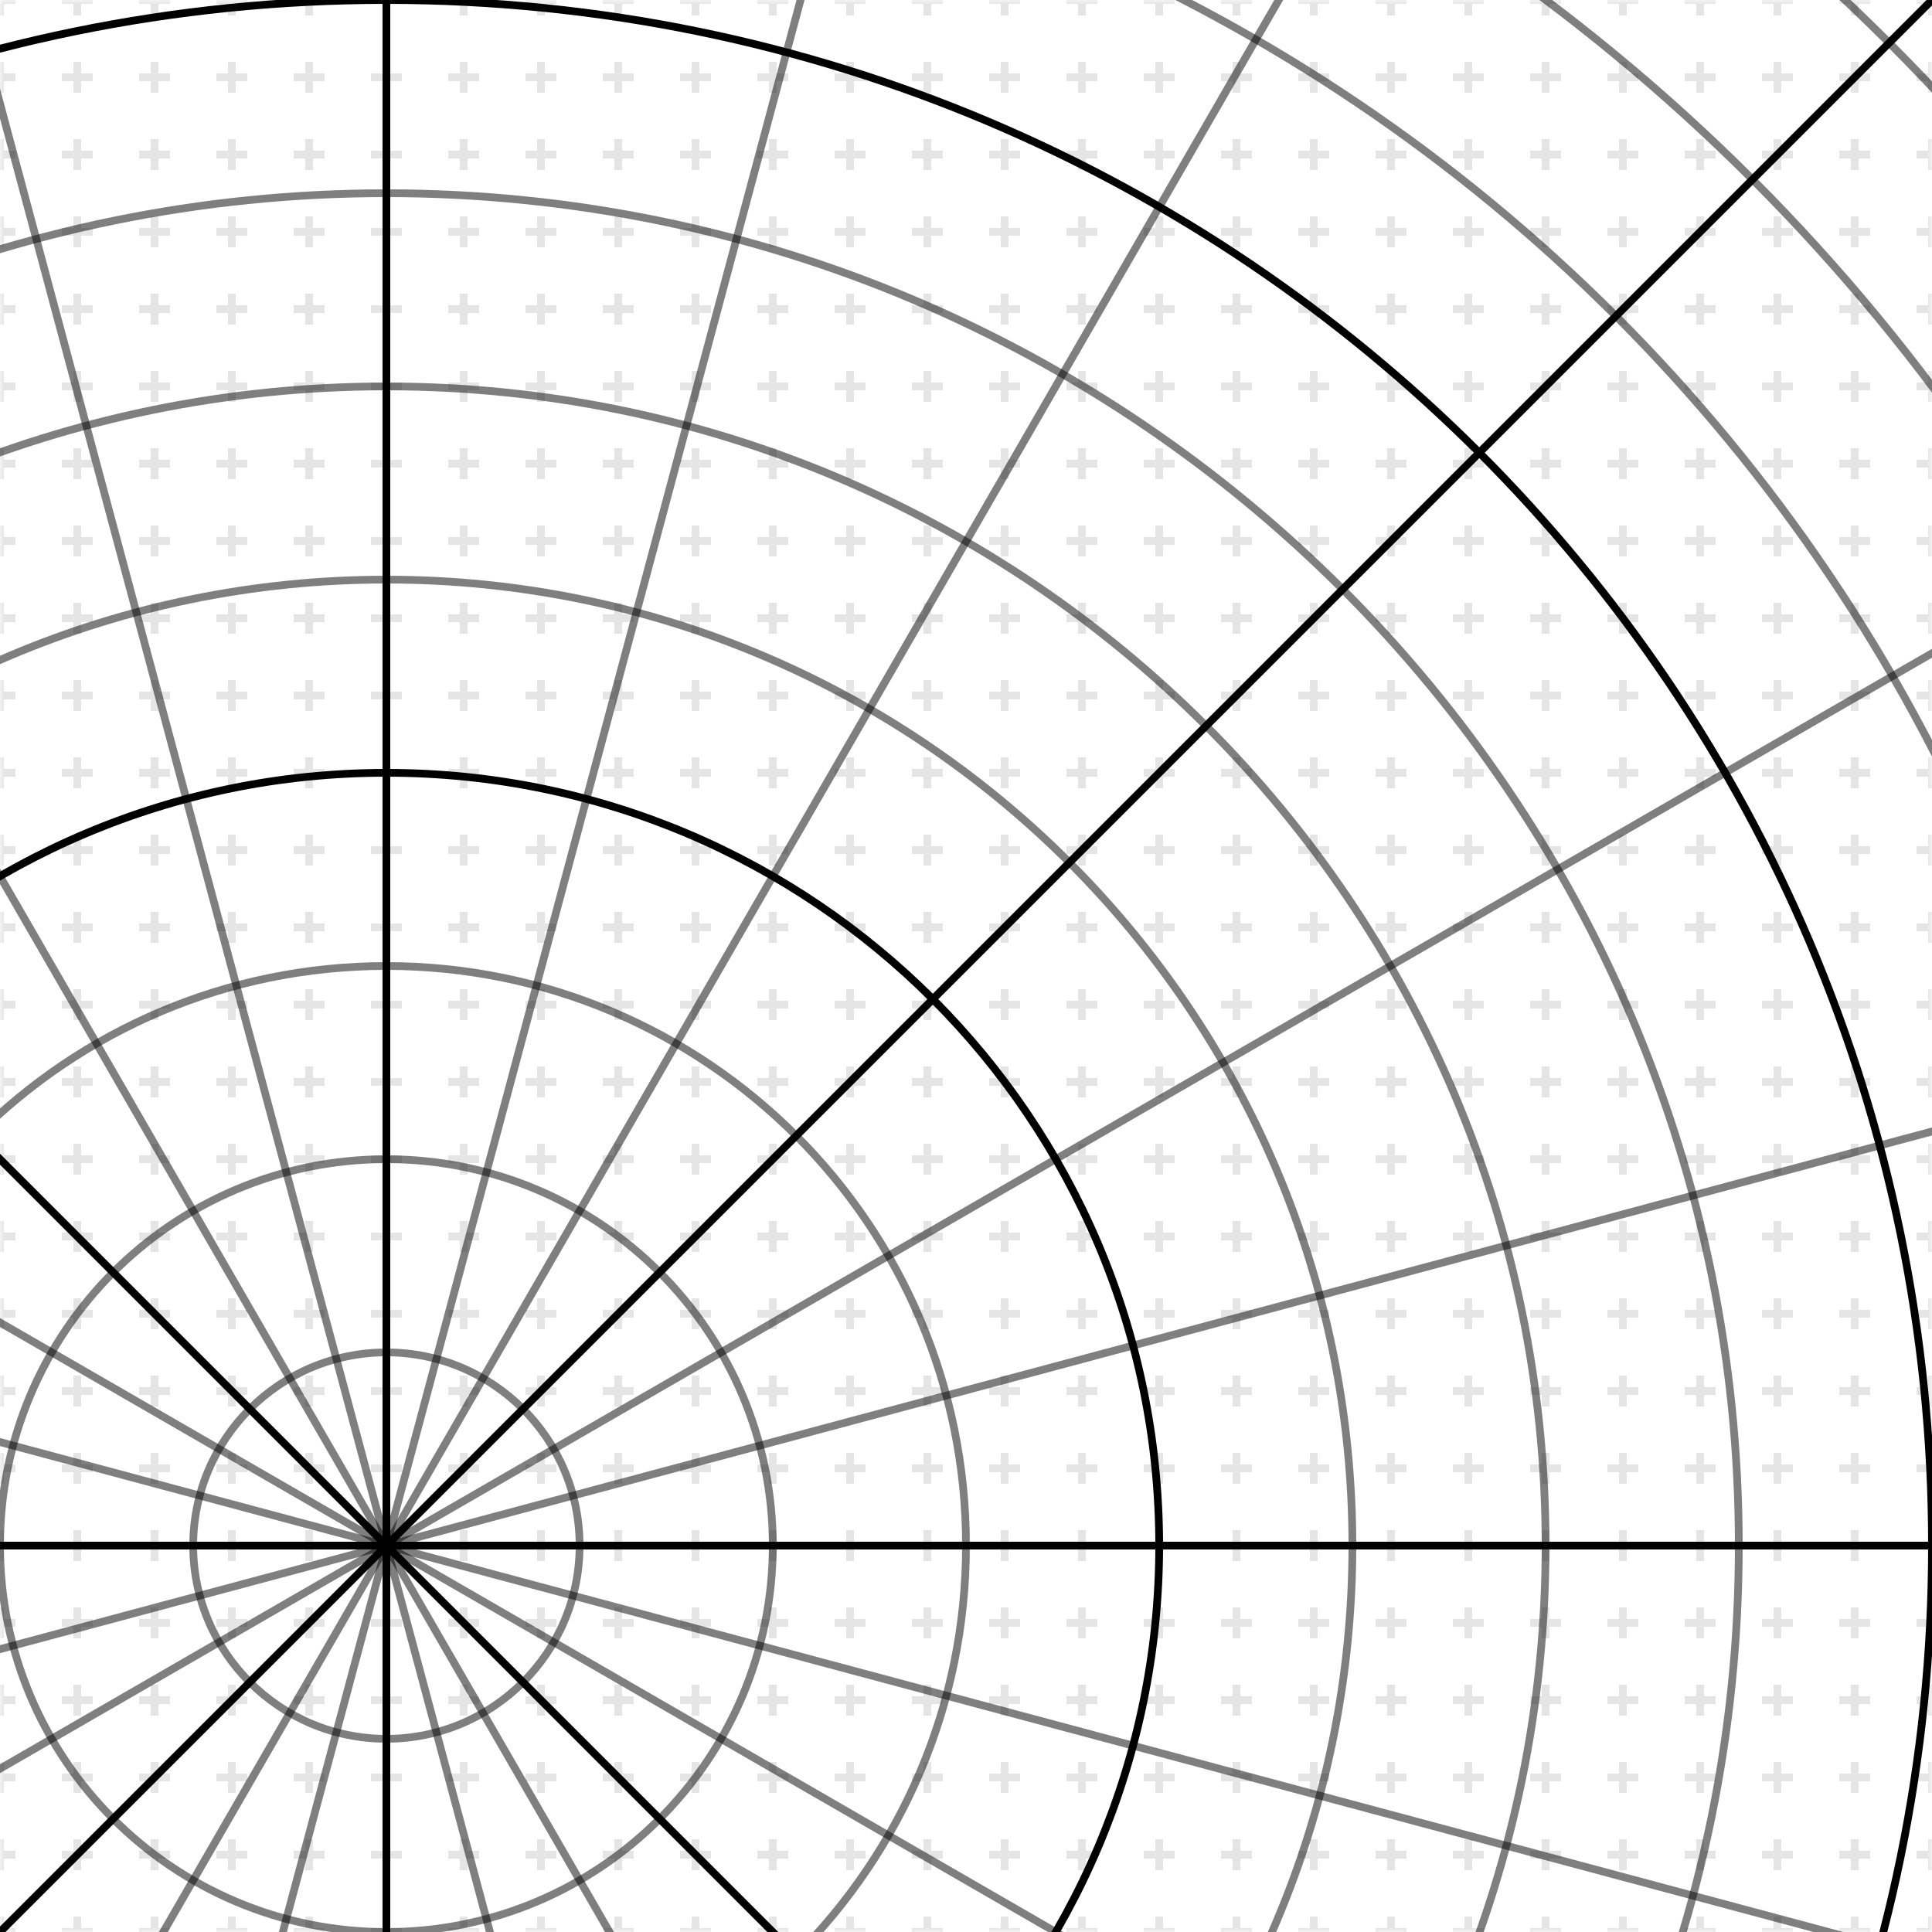 <?xml version="1.0" encoding="UTF-8"?>
<svg xmlns="http://www.w3.org/2000/svg" xmlns:xlink="http://www.w3.org/1999/xlink" width="250pt" height="250pt" viewBox="0 0 250 250" version="1.1">
<defs>
<filter id="alpha" filterUnits="objectBoundingBox" x="0%" y="0%" width="100%" height="100%">
  <feColorMatrix type="matrix" in="SourceGraphic" values="0 0 0 0 1 0 0 0 0 1 0 0 0 0 1 0 0 0 1 0"/>
</filter>
<mask id="id1">
  <g filter="url(#alpha)">
<rect x="0" y="0" width="250" height="250" style="fill:rgb(0%,0%,0%);fill-opacity:0.5;stroke:none;"/>
  </g>
</mask>
<clipPath id="id2">
  <rect x="0" y="0" width="250" height="250"/>
</clipPath>
<g id="id3" clip-path="url(#id2)">
<path style="fill:none;stroke-width:1;stroke-linecap:butt;stroke-linejoin:miter;stroke:rgb(0%,0%,0%);stroke-opacity:0.2;stroke-dasharray:4,6;stroke-dashoffset:2;stroke-miterlimit:10;" d="M -1000 -1000 L -1000 1000 M -990 -1000 L -990 1000 M -980 -1000 L -980 1000 M -970 -1000 L -970 1000 M -960 -1000 L -960 1000 M -950 -1000 L -950 1000 M -940 -1000 L -940 1000 M -930 -1000 L -930 1000 M -920 -1000 L -920 1000 M -910 -1000 L -910 1000 M -900 -1000 L -900 1000 M -890 -1000 L -890 1000 M -880 -1000 L -880 1000 M -870 -1000 L -870 1000 M -860 -1000 L -860 1000 M -850 -1000 L -850 1000 M -840 -1000 L -840 1000 M -830 -1000 L -830 1000 M -820 -1000 L -820 1000 M -810 -1000 L -810 1000 M -800 -1000 L -800 1000 M -790 -1000 L -790 1000 M -780 -1000 L -780 1000 M -770 -1000 L -770 1000 M -760 -1000 L -760 1000 M -750 -1000 L -750 1000 M -740 -1000 L -740 1000 M -730 -1000 L -730 1000 M -720 -1000 L -720 1000 M -710 -1000 L -710 1000 M -700 -1000 L -700 1000 M -690 -1000 L -690 1000 M -680 -1000 L -680 1000 M -670 -1000 L -670 1000 M -660 -1000 L -660 1000 M -650 -1000 L -650 1000 M -640 -1000 L -640 1000 M -630 -1000 L -630 1000 M -620 -1000 L -620 1000 M -610 -1000 L -610 1000 M -600 -1000 L -600 1000 M -590 -1000 L -590 1000 M -580 -1000 L -580 1000 M -570 -1000 L -570 1000 M -560 -1000 L -560 1000 M -550 -1000 L -550 1000 M -540 -1000 L -540 1000 M -530 -1000 L -530 1000 M -520 -1000 L -520 1000 M -510 -1000 L -510 1000 M -500 -1000 L -500 1000 M -490 -1000 L -490 1000 M -480 -1000 L -480 1000 M -470 -1000 L -470 1000 M -460 -1000 L -460 1000 M -450 -1000 L -450 1000 M -440 -1000 L -440 1000 M -430 -1000 L -430 1000 M -420 -1000 L -420 1000 M -410 -1000 L -410 1000 M -400 -1000 L -400 1000 M -390 -1000 L -390 1000 M -380 -1000 L -380 1000 M -370 -1000 L -370 1000 M -360 -1000 L -360 1000 M -350 -1000 L -350 1000 M -340 -1000 L -340 1000 M -330 -1000 L -330 1000 M -320 -1000 L -320 1000 M -310 -1000 L -310 1000 M -300 -1000 L -300 1000 M -290 -1000 L -290 1000 M -280 -1000 L -280 1000 M -270 -1000 L -270 1000 M -260 -1000 L -260 1000 M -250 -1000 L -250 1000 M -240 -1000 L -240 1000 M -230 -1000 L -230 1000 M -220 -1000 L -220 1000 M -210 -1000 L -210 1000 M -200 -1000 L -200 1000 M -190 -1000 L -190 1000 M -180 -1000 L -180 1000 M -170 -1000 L -170 1000 M -160 -1000 L -160 1000 M -150 -1000 L -150 1000 M -140 -1000 L -140 1000 M -130 -1000 L -130 1000 M -120 -1000 L -120 1000 M -110 -1000 L -110 1000 M -100 -1000 L -100 1000 M -90 -1000 L -90 1000 M -80 -1000 L -80 1000 M -70 -1000 L -70 1000 M -60 -1000 L -60 1000 M -50 -1000 L -50 1000 M -40 -1000 L -40 1000 M -30 -1000 L -30 1000 M -20 -1000 L -20 1000 M -10 -1000 L -10 1000 M 0 -1000 L 0 1000 M 10 -1000 L 10 1000 M 20 -1000 L 20 1000 M 30 -1000 L 30 1000 M 40 -1000 L 40 1000 M 50 -1000 L 50 1000 M 60 -1000 L 60 1000 M 70 -1000 L 70 1000 M 80 -1000 L 80 1000 M 90 -1000 L 90 1000 M 100 -1000 L 100 1000 M 110 -1000 L 110 1000 M 120 -1000 L 120 1000 M 130 -1000 L 130 1000 M 140 -1000 L 140 1000 M 150 -1000 L 150 1000 M 160 -1000 L 160 1000 M 170 -1000 L 170 1000 M 180 -1000 L 180 1000 M 190 -1000 L 190 1000 M 200 -1000 L 200 1000 M 210 -1000 L 210 1000 M 220 -1000 L 220 1000 M 230 -1000 L 230 1000 M 240 -1000 L 240 1000 M 250 -1000 L 250 1000 M 260 -1000 L 260 1000 M 270 -1000 L 270 1000 M 280 -1000 L 280 1000 M 290 -1000 L 290 1000 M 300 -1000 L 300 1000 M 310 -1000 L 310 1000 M 320 -1000 L 320 1000 M 330 -1000 L 330 1000 M 340 -1000 L 340 1000 M 350 -1000 L 350 1000 M 360 -1000 L 360 1000 M 370 -1000 L 370 1000 M 380 -1000 L 380 1000 M 390 -1000 L 390 1000 M 400 -1000 L 400 1000 M 410 -1000 L 410 1000 M 420 -1000 L 420 1000 M 430 -1000 L 430 1000 M 440 -1000 L 440 1000 M 450 -1000 L 450 1000 M 460 -1000 L 460 1000 M 470 -1000 L 470 1000 M 480 -1000 L 480 1000 M 490 -1000 L 490 1000 M 500 -1000 L 500 1000 M 510 -1000 L 510 1000 M 520 -1000 L 520 1000 M 530 -1000 L 530 1000 M 540 -1000 L 540 1000 M 550 -1000 L 550 1000 M 560 -1000 L 560 1000 M 570 -1000 L 570 1000 M 580 -1000 L 580 1000 M 590 -1000 L 590 1000 M 600 -1000 L 600 1000 M 610 -1000 L 610 1000 M 620 -1000 L 620 1000 M 630 -1000 L 630 1000 M 640 -1000 L 640 1000 M 650 -1000 L 650 1000 M 660 -1000 L 660 1000 M 670 -1000 L 670 1000 M 680 -1000 L 680 1000 M 690 -1000 L 690 1000 M 700 -1000 L 700 1000 M 710 -1000 L 710 1000 M 720 -1000 L 720 1000 M 730 -1000 L 730 1000 M 740 -1000 L 740 1000 M 750 -1000 L 750 1000 M 760 -1000 L 760 1000 M 770 -1000 L 770 1000 M 780 -1000 L 780 1000 M 790 -1000 L 790 1000 M 800 -1000 L 800 1000 M 810 -1000 L 810 1000 M 820 -1000 L 820 1000 M 830 -1000 L 830 1000 M 840 -1000 L 840 1000 M 850 -1000 L 850 1000 M 860 -1000 L 860 1000 M 870 -1000 L 870 1000 M 880 -1000 L 880 1000 M 890 -1000 L 890 1000 M 900 -1000 L 900 1000 M 910 -1000 L 910 1000 M 920 -1000 L 920 1000 M 930 -1000 L 930 1000 M 940 -1000 L 940 1000 M 950 -1000 L 950 1000 M 960 -1000 L 960 1000 M 970 -1000 L 970 1000 M 980 -1000 L 980 1000 M 990 -1000 L 990 1000 M 1000 -1000 L 1000 1000 M -1000 -1000 L 1000 -1000 M -1000 -990 L 1000 -990 M -1000 -980 L 1000 -980 M -1000 -970 L 1000 -970 M -1000 -960 L 1000 -960 M -1000 -950 L 1000 -950 M -1000 -940 L 1000 -940 M -1000 -930 L 1000 -930 M -1000 -920 L 1000 -920 M -1000 -910 L 1000 -910 M -1000 -900 L 1000 -900 M -1000 -890 L 1000 -890 M -1000 -880 L 1000 -880 M -1000 -870 L 1000 -870 M -1000 -860 L 1000 -860 M -1000 -850 L 1000 -850 M -1000 -840 L 1000 -840 M -1000 -830 L 1000 -830 M -1000 -820 L 1000 -820 M -1000 -810 L 1000 -810 M -1000 -800 L 1000 -800 M -1000 -790 L 1000 -790 M -1000 -780 L 1000 -780 M -1000 -770 L 1000 -770 M -1000 -760 L 1000 -760 M -1000 -750 L 1000 -750 M -1000 -740 L 1000 -740 M -1000 -730 L 1000 -730 M -1000 -720 L 1000 -720 M -1000 -710 L 1000 -710 M -1000 -700 L 1000 -700 M -1000 -690 L 1000 -690 M -1000 -680 L 1000 -680 M -1000 -670 L 1000 -670 M -1000 -660 L 1000 -660 M -1000 -650 L 1000 -650 M -1000 -640 L 1000 -640 M -1000 -630 L 1000 -630 M -1000 -620 L 1000 -620 M -1000 -610 L 1000 -610 M -1000 -600 L 1000 -600 M -1000 -590 L 1000 -590 M -1000 -580 L 1000 -580 M -1000 -570 L 1000 -570 M -1000 -560 L 1000 -560 M -1000 -550 L 1000 -550 M -1000 -540 L 1000 -540 M -1000 -530 L 1000 -530 M -1000 -520 L 1000 -520 M -1000 -510 L 1000 -510 M -1000 -500 L 1000 -500 M -1000 -490 L 1000 -490 M -1000 -480 L 1000 -480 M -1000 -470 L 1000 -470 M -1000 -460 L 1000 -460 M -1000 -450 L 1000 -450 M -1000 -440 L 1000 -440 M -1000 -430 L 1000 -430 M -1000 -420 L 1000 -420 M -1000 -410 L 1000 -410 M -1000 -400 L 1000 -400 M -1000 -390 L 1000 -390 M -1000 -380 L 1000 -380 M -1000 -370 L 1000 -370 M -1000 -360 L 1000 -360 M -1000 -350 L 1000 -350 M -1000 -340 L 1000 -340 M -1000 -330 L 1000 -330 M -1000 -320 L 1000 -320 M -1000 -310 L 1000 -310 M -1000 -300 L 1000 -300 M -1000 -290 L 1000 -290 M -1000 -280 L 1000 -280 M -1000 -270 L 1000 -270 M -1000 -260 L 1000 -260 M -1000 -250 L 1000 -250 M -1000 -240 L 1000 -240 M -1000 -230 L 1000 -230 M -1000 -220 L 1000 -220 M -1000 -210 L 1000 -210 M -1000 -200 L 1000 -200 M -1000 -190 L 1000 -190 M -1000 -180 L 1000 -180 M -1000 -170 L 1000 -170 M -1000 -160 L 1000 -160 M -1000 -150 L 1000 -150 M -1000 -140 L 1000 -140 M -1000 -130 L 1000 -130 M -1000 -120 L 1000 -120 M -1000 -110 L 1000 -110 M -1000 -100 L 1000 -100 M -1000 -90 L 1000 -90 M -1000 -80 L 1000 -80 M -1000 -70 L 1000 -70 M -1000 -60 L 1000 -60 M -1000 -50 L 1000 -50 M -1000 -40 L 1000 -40 M -1000 -30 L 1000 -30 M -1000 -20 L 1000 -20 M -1000 -10 L 1000 -10 M -1000 0 L 1000 0 M -1000 10 L 1000 10 M -1000 20 L 1000 20 M -1000 30 L 1000 30 M -1000 40 L 1000 40 M -1000 50 L 1000 50 M -1000 60 L 1000 60 M -1000 70 L 1000 70 M -1000 80 L 1000 80 M -1000 90 L 1000 90 M -1000 100 L 1000 100 M -1000 110 L 1000 110 M -1000 120 L 1000 120 M -1000 130 L 1000 130 M -1000 140 L 1000 140 M -1000 150 L 1000 150 M -1000 160 L 1000 160 M -1000 170 L 1000 170 M -1000 180 L 1000 180 M -1000 190 L 1000 190 M -1000 200 L 1000 200 M -1000 210 L 1000 210 M -1000 220 L 1000 220 M -1000 230 L 1000 230 M -1000 240 L 1000 240 M -1000 250 L 1000 250 M -1000 260 L 1000 260 M -1000 270 L 1000 270 M -1000 280 L 1000 280 M -1000 290 L 1000 290 M -1000 300 L 1000 300 M -1000 310 L 1000 310 M -1000 320 L 1000 320 M -1000 330 L 1000 330 M -1000 340 L 1000 340 M -1000 350 L 1000 350 M -1000 360 L 1000 360 M -1000 370 L 1000 370 M -1000 380 L 1000 380 M -1000 390 L 1000 390 M -1000 400 L 1000 400 M -1000 410 L 1000 410 M -1000 420 L 1000 420 M -1000 430 L 1000 430 M -1000 440 L 1000 440 M -1000 450 L 1000 450 M -1000 460 L 1000 460 M -1000 470 L 1000 470 M -1000 480 L 1000 480 M -1000 490 L 1000 490 M -1000 500 L 1000 500 M -1000 510 L 1000 510 M -1000 520 L 1000 520 M -1000 530 L 1000 530 M -1000 540 L 1000 540 M -1000 550 L 1000 550 M -1000 560 L 1000 560 M -1000 570 L 1000 570 M -1000 580 L 1000 580 M -1000 590 L 1000 590 M -1000 600 L 1000 600 M -1000 610 L 1000 610 M -1000 620 L 1000 620 M -1000 630 L 1000 630 M -1000 640 L 1000 640 M -1000 650 L 1000 650 M -1000 660 L 1000 660 M -1000 670 L 1000 670 M -1000 680 L 1000 680 M -1000 690 L 1000 690 M -1000 700 L 1000 700 M -1000 710 L 1000 710 M -1000 720 L 1000 720 M -1000 730 L 1000 730 M -1000 740 L 1000 740 M -1000 750 L 1000 750 M -1000 760 L 1000 760 M -1000 770 L 1000 770 M -1000 780 L 1000 780 M -1000 790 L 1000 790 M -1000 800 L 1000 800 M -1000 810 L 1000 810 M -1000 820 L 1000 820 M -1000 830 L 1000 830 M -1000 840 L 1000 840 M -1000 850 L 1000 850 M -1000 860 L 1000 860 M -1000 870 L 1000 870 M -1000 880 L 1000 880 M -1000 890 L 1000 890 M -1000 900 L 1000 900 M -1000 910 L 1000 910 M -1000 920 L 1000 920 M -1000 930 L 1000 930 M -1000 940 L 1000 940 M -1000 950 L 1000 950 M -1000 960 L 1000 960 M -1000 970 L 1000 970 M -1000 980 L 1000 980 M -1000 990 L 1000 990 M -1000 1000 L 1000 1000 " transform="matrix(1,0,0,-1,0,250)"/>
</g>
</defs>
<g id="id4">
<use xlink:href="#id3" mask="url(#id1)"/>
<path style="fill:none;stroke-width:1;stroke-linecap:butt;stroke-linejoin:miter;stroke:rgb(0%,0%,0%);stroke-opacity:1;stroke-miterlimit:10;" d="M 100 0 C 100 55.227 55.227 100 0 100 C -55.227 100 -100 55.227 -100 0 C -100 -55.227 -55.227 -100 0 -100 C 55.227 -100 100 -55.227 100 0 " transform="matrix(1,0,0,-1,50,200)"/>
<path style="fill:none;stroke-width:1;stroke-linecap:butt;stroke-linejoin:miter;stroke:rgb(0%,0%,0%);stroke-opacity:1;stroke-miterlimit:10;" d="M 200 0 C 200 110.457 110.457 200 0 200 C -110.457 200 -200 110.457 -200 0 C -200 -110.457 -110.457 -200 0 -200 C 110.457 -200 200 -110.457 200 0 " transform="matrix(1,0,0,-1,50,200)"/>
<path style="fill:none;stroke-width:1;stroke-linecap:butt;stroke-linejoin:miter;stroke:rgb(0%,0%,0%);stroke-opacity:1;stroke-miterlimit:10;" d="M 300 0 C 300 165.684 165.684 300 0 300 C -165.684 300 -300 165.684 -300 0 C -300 -165.684 -165.684 -300 0 -300 C 165.684 -300 300 -165.684 300 0 " transform="matrix(1,0,0,-1,50,200)"/>
<path style="fill:none;stroke-width:1;stroke-linecap:butt;stroke-linejoin:miter;stroke:rgb(0%,0%,0%);stroke-opacity:1;stroke-miterlimit:10;" d="M 400 0 C 400 142.906 323.762 274.957 200 346.41 C 76.238 417.863 -76.238 417.863 -200 346.41 C -323.762 274.957 -400 142.906 -400 0 C -400 -142.906 -323.762 -274.957 -200 -346.41 C -76.238 -417.863 76.238 -417.863 200 -346.41 C 323.762 -274.957 400 -142.906 400 0 " transform="matrix(1,0,0,-1,50,200)"/>
<path style="fill:none;stroke-width:1;stroke-linecap:butt;stroke-linejoin:miter;stroke:rgb(0%,0%,0%);stroke-opacity:1;stroke-miterlimit:10;" d="M 500 0 C 500 178.633 404.699 343.695 250 433.012 C 95.301 522.328 -95.301 522.328 -250 433.012 C -404.699 343.695 -500 178.633 -500 0 C -500 -178.633 -404.699 -343.695 -250 -433.012 C -95.301 -522.328 95.301 -522.328 250 -433.012 C 404.699 -343.695 500 -178.633 500 0 " transform="matrix(1,0,0,-1,50,200)"/>
<path style="fill:none;stroke-width:1;stroke-linecap:butt;stroke-linejoin:miter;stroke:rgb(0%,0%,0%);stroke-opacity:1;stroke-miterlimit:10;" d="M 600 0 C 600 214.359 485.641 412.438 300 519.617 C 114.359 626.793 -114.359 626.793 -300 519.617 C -485.641 412.438 -600 214.359 -600 0 C -600 -214.359 -485.641 -412.438 -300 -519.617 C -114.359 -626.793 114.359 -626.793 300 -519.617 C 485.641 -412.438 600 -214.359 600 0 " transform="matrix(1,0,0,-1,50,200)"/>
<path style="fill:none;stroke-width:1;stroke-linecap:butt;stroke-linejoin:miter;stroke:rgb(0%,0%,0%);stroke-opacity:1;stroke-miterlimit:10;" d="M 700 0 C 700 250.086 566.582 481.176 350 606.219 C 133.418 731.262 -133.418 731.262 -350 606.219 C -566.582 481.176 -700 250.086 -700 0 C -700 -250.086 -566.582 -481.176 -350 -606.219 C -133.418 -731.262 133.418 -731.262 350 -606.219 C 566.582 -481.176 700 -250.086 700 0 " transform="matrix(1,0,0,-1,50,200)"/>
<path style="fill:none;stroke-width:1;stroke-linecap:butt;stroke-linejoin:miter;stroke:rgb(0%,0%,0%);stroke-opacity:1;stroke-miterlimit:10;" d="M 800 0 C 800 285.812 647.52 549.914 400 692.82 C 152.48 835.727 -152.48 835.727 -400 692.82 C -647.52 549.914 -800 285.812 -800 0 C -800 -285.812 -647.52 -549.914 -400 -692.82 C -152.48 -835.727 152.48 -835.727 400 -692.82 C 647.52 -549.914 800 -285.812 800 0 " transform="matrix(1,0,0,-1,50,200)"/>
<path style="fill:none;stroke-width:1;stroke-linecap:butt;stroke-linejoin:miter;stroke:rgb(0%,0%,0%);stroke-opacity:1;stroke-miterlimit:10;" d="M 900 0 C 900 321.539 728.461 618.652 450 779.422 C 171.539 940.191 -171.539 940.191 -450 779.422 C -728.461 618.652 -900 321.539 -900 0 C -900 -321.539 -728.461 -618.652 -450 -779.422 C -171.539 -940.191 171.539 -940.191 450 -779.422 C 728.461 -618.652 900 -321.539 900 0 " transform="matrix(1,0,0,-1,50,200)"/>
<path style="fill:none;stroke-width:1;stroke-linecap:butt;stroke-linejoin:miter;stroke:rgb(0%,0%,0%);stroke-opacity:1;stroke-miterlimit:10;" d="M 1000 0 C 1000 357.266 809.402 687.395 500 866.027 C 190.598 1044.656 -190.598 1044.656 -500 866.027 C -809.402 687.395 -1000 357.266 -1000 0 C -1000 -357.266 -809.402 -687.395 -500 -866.027 C -190.598 -1044.656 190.598 -1044.656 500 -866.027 C 809.402 -687.395 1000 -357.266 1000 0 " transform="matrix(1,0,0,-1,50,200)"/>
<path style="fill:none;stroke-width:1;stroke-linecap:butt;stroke-linejoin:miter;stroke:rgb(0%,0%,0%);stroke-opacity:1;stroke-miterlimit:10;" d="M 0 0 L 1000 0 " transform="matrix(1,0,0,-1,50,200)"/>
<path style="fill:none;stroke-width:1;stroke-linecap:butt;stroke-linejoin:miter;stroke:rgb(0%,0%,0%);stroke-opacity:1;stroke-miterlimit:10;" d="M 0 0 L 707.105 707.105 " transform="matrix(1,0,0,-1,50,200)"/>
<path style="fill:none;stroke-width:1;stroke-linecap:butt;stroke-linejoin:miter;stroke:rgb(0%,0%,0%);stroke-opacity:1;stroke-miterlimit:10;" d="M 0 0 L 0 1000 " transform="matrix(1,0,0,-1,50,200)"/>
<path style="fill:none;stroke-width:1;stroke-linecap:butt;stroke-linejoin:miter;stroke:rgb(0%,0%,0%);stroke-opacity:1;stroke-miterlimit:10;" d="M 0 0 L -707.105 707.105 " transform="matrix(1,0,0,-1,50,200)"/>
<path style="fill:none;stroke-width:1;stroke-linecap:butt;stroke-linejoin:miter;stroke:rgb(0%,0%,0%);stroke-opacity:1;stroke-miterlimit:10;" d="M 0 0 L -1000 0 " transform="matrix(1,0,0,-1,50,200)"/>
<path style="fill:none;stroke-width:1;stroke-linecap:butt;stroke-linejoin:miter;stroke:rgb(0%,0%,0%);stroke-opacity:1;stroke-miterlimit:10;" d="M 0 0 L -707.105 -707.105 " transform="matrix(1,0,0,-1,50,200)"/>
<path style="fill:none;stroke-width:1;stroke-linecap:butt;stroke-linejoin:miter;stroke:rgb(0%,0%,0%);stroke-opacity:1;stroke-miterlimit:10;" d="M 0 0 L 0 -1000 " transform="matrix(1,0,0,-1,50,200)"/>
<path style="fill:none;stroke-width:1;stroke-linecap:butt;stroke-linejoin:miter;stroke:rgb(0%,0%,0%);stroke-opacity:1;stroke-miterlimit:10;" d="M 0 0 L 707.105 -707.105 " transform="matrix(1,0,0,-1,50,200)"/>
<path style="fill:none;stroke-width:1;stroke-linecap:butt;stroke-linejoin:miter;stroke:rgb(0%,0%,0%);stroke-opacity:0.5;stroke-miterlimit:10;" d="M 25 0 C 25 13.809 13.809 25 0 25 C -13.809 25 -25 13.809 -25 0 C -25 -13.809 -13.809 -25 0 -25 C 13.809 -25 25 -13.809 25 0 " transform="matrix(1,0,0,-1,50,200)"/>
<path style="fill:none;stroke-width:1;stroke-linecap:butt;stroke-linejoin:miter;stroke:rgb(0%,0%,0%);stroke-opacity:0.5;stroke-miterlimit:10;" d="M 50 0 C 50 27.613 27.613 50 0 50 C -27.613 50 -50 27.613 -50 0 C -50 -27.613 -27.613 -50 0 -50 C 27.613 -50 50 -27.613 50 0 " transform="matrix(1,0,0,-1,50,200)"/>
<path style="fill:none;stroke-width:1;stroke-linecap:butt;stroke-linejoin:miter;stroke:rgb(0%,0%,0%);stroke-opacity:0.5;stroke-miterlimit:10;" d="M 75 0 C 75 41.422 41.422 75 0 75 C -41.422 75 -75 41.422 -75 0 C -75 -41.422 -41.422 -75 0 -75 C 41.422 -75 75 -41.422 75 0 " transform="matrix(1,0,0,-1,50,200)"/>
<path style="fill:none;stroke-width:1;stroke-linecap:butt;stroke-linejoin:miter;stroke:rgb(0%,0%,0%);stroke-opacity:0.5;stroke-miterlimit:10;" d="M 125 0 C 125 69.035 69.035 125 0 125 C -69.035 125 -125 69.035 -125 0 C -125 -69.035 -69.035 -125 0 -125 C 69.035 -125 125 -69.035 125 0 " transform="matrix(1,0,0,-1,50,200)"/>
<path style="fill:none;stroke-width:1;stroke-linecap:butt;stroke-linejoin:miter;stroke:rgb(0%,0%,0%);stroke-opacity:0.5;stroke-miterlimit:10;" d="M 150 0 C 150 82.844 82.844 150 0 150 C -82.844 150 -150 82.844 -150 0 C -150 -82.844 -82.844 -150 0 -150 C 82.844 -150 150 -82.844 150 0 " transform="matrix(1,0,0,-1,50,200)"/>
<path style="fill:none;stroke-width:1;stroke-linecap:butt;stroke-linejoin:miter;stroke:rgb(0%,0%,0%);stroke-opacity:0.5;stroke-miterlimit:10;" d="M 175 0 C 175 96.648 96.648 175 0 175 C -96.648 175 -175 96.648 -175 0 C -175 -96.648 -96.648 -175 0 -175 C 96.648 -175 175 -96.648 175 0 " transform="matrix(1,0,0,-1,50,200)"/>
<path style="fill:none;stroke-width:1;stroke-linecap:butt;stroke-linejoin:miter;stroke:rgb(0%,0%,0%);stroke-opacity:0.5;stroke-miterlimit:10;" d="M 225 0 C 225 124.266 124.266 225 0 225 C -124.266 225 -225 124.266 -225 0 C -225 -124.266 -124.266 -225 0 -225 C 124.266 -225 225 -124.266 225 0 " transform="matrix(1,0,0,-1,50,200)"/>
<path style="fill:none;stroke-width:1;stroke-linecap:butt;stroke-linejoin:miter;stroke:rgb(0%,0%,0%);stroke-opacity:0.5;stroke-miterlimit:10;" d="M 250 0 C 250 138.07 138.07 250 0 250 C -138.07 250 -250 138.07 -250 0 C -250 -138.07 -138.07 -250 0 -250 C 138.07 -250 250 -138.07 250 0 " transform="matrix(1,0,0,-1,50,200)"/>
<path style="fill:none;stroke-width:1;stroke-linecap:butt;stroke-linejoin:miter;stroke:rgb(0%,0%,0%);stroke-opacity:0.5;stroke-miterlimit:10;" d="M 275 0 C 275 151.879 151.879 275 0 275 C -151.879 275 -275 151.879 -275 0 C -275 -151.879 -151.879 -275 0 -275 C 151.879 -275 275 -151.879 275 0 " transform="matrix(1,0,0,-1,50,200)"/>
<path style="fill:none;stroke-width:1;stroke-linecap:butt;stroke-linejoin:miter;stroke:rgb(0%,0%,0%);stroke-opacity:0.5;stroke-miterlimit:10;" d="M 325 0 C 325 179.492 179.492 325 0 325 C -179.492 325 -325 179.492 -325 0 C -325 -179.492 -179.492 -325 0 -325 C 179.492 -325 325 -179.492 325 0 " transform="matrix(1,0,0,-1,50,200)"/>
<path style="fill:none;stroke-width:1;stroke-linecap:butt;stroke-linejoin:miter;stroke:rgb(0%,0%,0%);stroke-opacity:0.5;stroke-miterlimit:10;" d="M 350 0 C 350 193.301 193.301 350 0 350 C -193.301 350 -350 193.301 -350 0 C -350 -193.301 -193.301 -350 0 -350 C 193.301 -350 350 -193.301 350 0 " transform="matrix(1,0,0,-1,50,200)"/>
<path style="fill:none;stroke-width:1;stroke-linecap:butt;stroke-linejoin:miter;stroke:rgb(0%,0%,0%);stroke-opacity:0.5;stroke-miterlimit:10;" d="M 375 0 C 375 133.973 303.527 257.773 187.5 324.758 C 71.473 391.746 -71.473 391.746 -187.5 324.758 C -303.527 257.773 -375 133.973 -375 0 C -375 -133.973 -303.527 -257.773 -187.5 -324.758 C -71.473 -391.746 71.473 -391.746 187.5 -324.758 C 303.527 -257.773 375 -133.973 375 0 " transform="matrix(1,0,0,-1,50,200)"/>
<path style="fill:none;stroke-width:1;stroke-linecap:butt;stroke-linejoin:miter;stroke:rgb(0%,0%,0%);stroke-opacity:0.5;stroke-miterlimit:10;" d="M 425 0 C 425 151.836 343.996 292.141 212.5 368.062 C 81.004 443.98 -81.004 443.98 -212.5 368.062 C -343.996 292.141 -425 151.836 -425 0 C -425 -151.836 -343.996 -292.141 -212.5 -368.062 C -81.004 -443.98 81.004 -443.98 212.5 -368.062 C 343.996 -292.141 425 -151.836 425 0 " transform="matrix(1,0,0,-1,50,200)"/>
<path style="fill:none;stroke-width:1;stroke-linecap:butt;stroke-linejoin:miter;stroke:rgb(0%,0%,0%);stroke-opacity:0.5;stroke-miterlimit:10;" d="M 450 0 C 450 160.77 364.23 309.328 225 389.711 C 85.77 470.098 -85.77 470.098 -225 389.711 C -364.23 309.328 -450 160.77 -450 0 C -450 -160.77 -364.23 -309.328 -225 -389.711 C -85.77 -470.098 85.77 -470.098 225 -389.711 C 364.23 -309.328 450 -160.77 450 0 " transform="matrix(1,0,0,-1,50,200)"/>
<path style="fill:none;stroke-width:1;stroke-linecap:butt;stroke-linejoin:miter;stroke:rgb(0%,0%,0%);stroke-opacity:0.5;stroke-miterlimit:10;" d="M 475 0 C 475 169.699 384.465 326.512 237.5 411.363 C 90.535 496.211 -90.535 496.211 -237.5 411.363 C -384.465 326.512 -475 169.699 -475 0 C -475 -169.699 -384.465 -326.512 -237.5 -411.363 C -90.535 -496.211 90.535 -496.211 237.5 -411.363 C 384.465 -326.512 475 -169.699 475 0 " transform="matrix(1,0,0,-1,50,200)"/>
<path style="fill:none;stroke-width:1;stroke-linecap:butt;stroke-linejoin:miter;stroke:rgb(0%,0%,0%);stroke-opacity:0.5;stroke-miterlimit:10;" d="M 525 0 C 525 187.562 424.938 360.883 262.5 454.664 C 100.062 548.445 -100.062 548.445 -262.5 454.664 C -424.938 360.883 -525 187.562 -525 0 C -525 -187.562 -424.938 -360.883 -262.5 -454.664 C -100.062 -548.445 100.062 -548.445 262.5 -454.664 C 424.938 -360.883 525 -187.562 525 0 " transform="matrix(1,0,0,-1,50,200)"/>
<path style="fill:none;stroke-width:1;stroke-linecap:butt;stroke-linejoin:miter;stroke:rgb(0%,0%,0%);stroke-opacity:0.5;stroke-miterlimit:10;" d="M 550 0 C 550 196.496 445.172 378.066 275 476.312 C 104.828 574.562 -104.828 574.562 -275 476.312 C -445.172 378.066 -550 196.496 -550 0 C -550 -196.496 -445.172 -378.066 -275 -476.312 C -104.828 -574.562 104.828 -574.562 275 -476.312 C 445.172 -378.066 550 -196.496 550 0 " transform="matrix(1,0,0,-1,50,200)"/>
<path style="fill:none;stroke-width:1;stroke-linecap:butt;stroke-linejoin:miter;stroke:rgb(0%,0%,0%);stroke-opacity:0.5;stroke-miterlimit:10;" d="M 575 0 C 575 205.426 465.406 395.25 287.5 497.965 C 109.594 600.68 -109.594 600.68 -287.5 497.965 C -465.406 395.25 -575 205.426 -575 0 C -575 -205.426 -465.406 -395.25 -287.5 -497.965 C -109.594 -600.68 109.594 -600.68 287.5 -497.965 C 465.406 -395.25 575 -205.426 575 0 " transform="matrix(1,0,0,-1,50,200)"/>
<path style="fill:none;stroke-width:1;stroke-linecap:butt;stroke-linejoin:miter;stroke:rgb(0%,0%,0%);stroke-opacity:0.5;stroke-miterlimit:10;" d="M 625 0 C 625 223.289 505.875 429.621 312.5 541.266 C 119.125 652.91 -119.125 652.91 -312.5 541.266 C -505.875 429.621 -625 223.289 -625 0 C -625 -223.289 -505.875 -429.621 -312.5 -541.266 C -119.125 -652.91 119.125 -652.91 312.5 -541.266 C 505.875 -429.621 625 -223.289 625 0 " transform="matrix(1,0,0,-1,50,200)"/>
<path style="fill:none;stroke-width:1;stroke-linecap:butt;stroke-linejoin:miter;stroke:rgb(0%,0%,0%);stroke-opacity:0.5;stroke-miterlimit:10;" d="M 650 0 C 650 232.223 526.109 446.805 325 562.918 C 123.891 679.027 -123.891 679.027 -325 562.918 C -526.109 446.805 -650 232.223 -650 0 C -650 -232.223 -526.109 -446.805 -325 -562.918 C -123.891 -679.027 123.891 -679.027 325 -562.918 C 526.109 -446.805 650 -232.223 650 0 " transform="matrix(1,0,0,-1,50,200)"/>
<path style="fill:none;stroke-width:1;stroke-linecap:butt;stroke-linejoin:miter;stroke:rgb(0%,0%,0%);stroke-opacity:0.5;stroke-miterlimit:10;" d="M 675 0 C 675 241.152 546.348 463.988 337.5 584.566 C 128.652 705.145 -128.652 705.145 -337.5 584.566 C -546.348 463.988 -675 241.152 -675 0 C -675 -241.152 -546.348 -463.988 -337.5 -584.566 C -128.652 -705.145 128.652 -705.145 337.5 -584.566 C 546.348 -463.988 675 -241.152 675 0 " transform="matrix(1,0,0,-1,50,200)"/>
<path style="fill:none;stroke-width:1;stroke-linecap:butt;stroke-linejoin:miter;stroke:rgb(0%,0%,0%);stroke-opacity:0.5;stroke-miterlimit:10;" d="M 725 0 C 725 259.016 586.816 498.359 362.5 627.867 C 138.184 757.379 -138.184 757.379 -362.5 627.867 C -586.816 498.359 -725 259.016 -725 0 C -725 -259.016 -586.816 -498.359 -362.5 -627.867 C -138.184 -757.379 138.184 -757.379 362.5 -627.867 C 586.816 -498.359 725 -259.016 725 0 " transform="matrix(1,0,0,-1,50,200)"/>
<path style="fill:none;stroke-width:1;stroke-linecap:butt;stroke-linejoin:miter;stroke:rgb(0%,0%,0%);stroke-opacity:0.5;stroke-miterlimit:10;" d="M 750 0 C 750 267.949 607.051 515.543 375 649.52 C 142.949 783.492 -142.949 783.492 -375 649.52 C -607.051 515.543 -750 267.949 -750 0 C -750 -267.949 -607.051 -515.543 -375 -649.52 C -142.949 -783.492 142.949 -783.492 375 -649.52 C 607.051 -515.543 750 -267.949 750 0 " transform="matrix(1,0,0,-1,50,200)"/>
<path style="fill:none;stroke-width:1;stroke-linecap:butt;stroke-linejoin:miter;stroke:rgb(0%,0%,0%);stroke-opacity:0.5;stroke-miterlimit:10;" d="M 775 0 C 775 276.879 627.285 532.73 387.5 671.168 C 147.715 809.609 -147.715 809.609 -387.5 671.168 C -627.285 532.73 -775 276.879 -775 0 C -775 -276.879 -627.285 -532.73 -387.5 -671.168 C -147.715 -809.609 147.715 -809.609 387.5 -671.168 C 627.285 -532.73 775 -276.879 775 0 " transform="matrix(1,0,0,-1,50,200)"/>
<path style="fill:none;stroke-width:1;stroke-linecap:butt;stroke-linejoin:miter;stroke:rgb(0%,0%,0%);stroke-opacity:0.5;stroke-miterlimit:10;" d="M 825 0 C 825 294.742 667.758 567.098 412.5 714.473 C 157.242 861.844 -157.242 861.844 -412.5 714.473 C -667.758 567.098 -825 294.742 -825 0 C -825 -294.742 -667.758 -567.098 -412.5 -714.473 C -157.242 -861.844 157.242 -861.844 412.5 -714.473 C 667.758 -567.098 825 -294.742 825 0 " transform="matrix(1,0,0,-1,50,200)"/>
<path style="fill:none;stroke-width:1;stroke-linecap:butt;stroke-linejoin:miter;stroke:rgb(0%,0%,0%);stroke-opacity:0.5;stroke-miterlimit:10;" d="M 850 0 C 850 303.676 687.992 584.285 425 736.121 C 162.008 887.961 -162.008 887.961 -425 736.121 C -687.992 584.285 -850 303.676 -850 0 C -850 -303.676 -687.992 -584.285 -425 -736.121 C -162.008 -887.961 162.008 -887.961 425 -736.121 C 687.992 -584.285 850 -303.676 850 0 " transform="matrix(1,0,0,-1,50,200)"/>
<path style="fill:none;stroke-width:1;stroke-linecap:butt;stroke-linejoin:miter;stroke:rgb(0%,0%,0%);stroke-opacity:0.5;stroke-miterlimit:10;" d="M 875 0 C 875 312.605 708.227 601.469 437.5 757.773 C 166.773 914.074 -166.773 914.074 -437.5 757.773 C -708.227 601.469 -875 312.605 -875 0 C -875 -312.605 -708.227 -601.469 -437.5 -757.773 C -166.773 -914.074 166.773 -914.074 437.5 -757.773 C 708.227 -601.469 875 -312.605 875 0 " transform="matrix(1,0,0,-1,50,200)"/>
<path style="fill:none;stroke-width:1;stroke-linecap:butt;stroke-linejoin:miter;stroke:rgb(0%,0%,0%);stroke-opacity:0.5;stroke-miterlimit:10;" d="M 925 0 C 925 330.469 748.695 635.84 462.5 801.074 C 176.305 966.309 -176.305 966.309 -462.5 801.074 C -748.695 635.84 -925 330.469 -925 0 C -925 -330.469 -748.695 -635.84 -462.5 -801.074 C -176.305 -966.309 176.305 -966.309 462.5 -801.074 C 748.695 -635.84 925 -330.469 925 0 " transform="matrix(1,0,0,-1,50,200)"/>
<path style="fill:none;stroke-width:1;stroke-linecap:butt;stroke-linejoin:miter;stroke:rgb(0%,0%,0%);stroke-opacity:0.5;stroke-miterlimit:10;" d="M 950 0 C 950 339.402 768.93 653.023 475 822.723 C 181.07 992.426 -181.07 992.426 -475 822.723 C -768.93 653.023 -950 339.402 -950 0 C -950 -339.402 -768.93 -653.023 -475 -822.723 C -181.07 -992.426 181.07 -992.426 475 -822.723 C 768.93 -653.023 950 -339.402 950 0 " transform="matrix(1,0,0,-1,50,200)"/>
<path style="fill:none;stroke-width:1;stroke-linecap:butt;stroke-linejoin:miter;stroke:rgb(0%,0%,0%);stroke-opacity:0.5;stroke-miterlimit:10;" d="M 975 0 C 975 348.332 789.168 670.207 487.5 844.375 C 185.832 1018.543 -185.832 1018.543 -487.5 844.375 C -789.168 670.207 -975 348.332 -975 0 C -975 -348.332 -789.168 -670.207 -487.5 -844.375 C -185.832 -1018.543 185.832 -1018.543 487.5 -844.375 C 789.168 -670.207 975 -348.332 975 0 " transform="matrix(1,0,0,-1,50,200)"/>
<path style="fill:none;stroke-width:1;stroke-linecap:butt;stroke-linejoin:miter;stroke:rgb(0%,0%,0%);stroke-opacity:0.5;stroke-miterlimit:10;" d="M 0 0 L 965.926 258.82 " transform="matrix(1,0,0,-1,50,200)"/>
<path style="fill:none;stroke-width:1;stroke-linecap:butt;stroke-linejoin:miter;stroke:rgb(0%,0%,0%);stroke-opacity:0.5;stroke-miterlimit:10;" d="M 0 0 L 866.027 500 " transform="matrix(1,0,0,-1,50,200)"/>
<path style="fill:none;stroke-width:1;stroke-linecap:butt;stroke-linejoin:miter;stroke:rgb(0%,0%,0%);stroke-opacity:0.5;stroke-miterlimit:10;" d="M 0 0 L 500 866.027 " transform="matrix(1,0,0,-1,50,200)"/>
<path style="fill:none;stroke-width:1;stroke-linecap:butt;stroke-linejoin:miter;stroke:rgb(0%,0%,0%);stroke-opacity:0.5;stroke-miterlimit:10;" d="M 0 0 L 258.82 965.926 " transform="matrix(1,0,0,-1,50,200)"/>
<path style="fill:none;stroke-width:1;stroke-linecap:butt;stroke-linejoin:miter;stroke:rgb(0%,0%,0%);stroke-opacity:0.5;stroke-miterlimit:10;" d="M 0 0 L -258.82 965.926 " transform="matrix(1,0,0,-1,50,200)"/>
<path style="fill:none;stroke-width:1;stroke-linecap:butt;stroke-linejoin:miter;stroke:rgb(0%,0%,0%);stroke-opacity:0.5;stroke-miterlimit:10;" d="M 0 0 L -500 866.027 " transform="matrix(1,0,0,-1,50,200)"/>
<path style="fill:none;stroke-width:1;stroke-linecap:butt;stroke-linejoin:miter;stroke:rgb(0%,0%,0%);stroke-opacity:0.5;stroke-miterlimit:10;" d="M 0 0 L -866.027 500 " transform="matrix(1,0,0,-1,50,200)"/>
<path style="fill:none;stroke-width:1;stroke-linecap:butt;stroke-linejoin:miter;stroke:rgb(0%,0%,0%);stroke-opacity:0.5;stroke-miterlimit:10;" d="M 0 0 L -965.926 258.82 " transform="matrix(1,0,0,-1,50,200)"/>
<path style="fill:none;stroke-width:1;stroke-linecap:butt;stroke-linejoin:miter;stroke:rgb(0%,0%,0%);stroke-opacity:0.5;stroke-miterlimit:10;" d="M 0 0 L -965.926 -258.82 " transform="matrix(1,0,0,-1,50,200)"/>
<path style="fill:none;stroke-width:1;stroke-linecap:butt;stroke-linejoin:miter;stroke:rgb(0%,0%,0%);stroke-opacity:0.5;stroke-miterlimit:10;" d="M 0 0 L -866.027 -500 " transform="matrix(1,0,0,-1,50,200)"/>
<path style="fill:none;stroke-width:1;stroke-linecap:butt;stroke-linejoin:miter;stroke:rgb(0%,0%,0%);stroke-opacity:0.5;stroke-miterlimit:10;" d="M 0 0 L -500 -866.027 " transform="matrix(1,0,0,-1,50,200)"/>
<path style="fill:none;stroke-width:1;stroke-linecap:butt;stroke-linejoin:miter;stroke:rgb(0%,0%,0%);stroke-opacity:0.5;stroke-miterlimit:10;" d="M 0 0 L -258.82 -965.926 " transform="matrix(1,0,0,-1,50,200)"/>
<path style="fill:none;stroke-width:1;stroke-linecap:butt;stroke-linejoin:miter;stroke:rgb(0%,0%,0%);stroke-opacity:0.5;stroke-miterlimit:10;" d="M 0 0 L 258.82 -965.926 " transform="matrix(1,0,0,-1,50,200)"/>
<path style="fill:none;stroke-width:1;stroke-linecap:butt;stroke-linejoin:miter;stroke:rgb(0%,0%,0%);stroke-opacity:0.5;stroke-miterlimit:10;" d="M 0 0 L 500 -866.027 " transform="matrix(1,0,0,-1,50,200)"/>
<path style="fill:none;stroke-width:1;stroke-linecap:butt;stroke-linejoin:miter;stroke:rgb(0%,0%,0%);stroke-opacity:0.5;stroke-miterlimit:10;" d="M 0 0 L 866.027 -500 " transform="matrix(1,0,0,-1,50,200)"/>
<path style="fill:none;stroke-width:1;stroke-linecap:butt;stroke-linejoin:miter;stroke:rgb(0%,0%,0%);stroke-opacity:0.5;stroke-miterlimit:10;" d="M 0 0 L 965.926 -258.82 " transform="matrix(1,0,0,-1,50,200)"/>
</g>
</svg>
